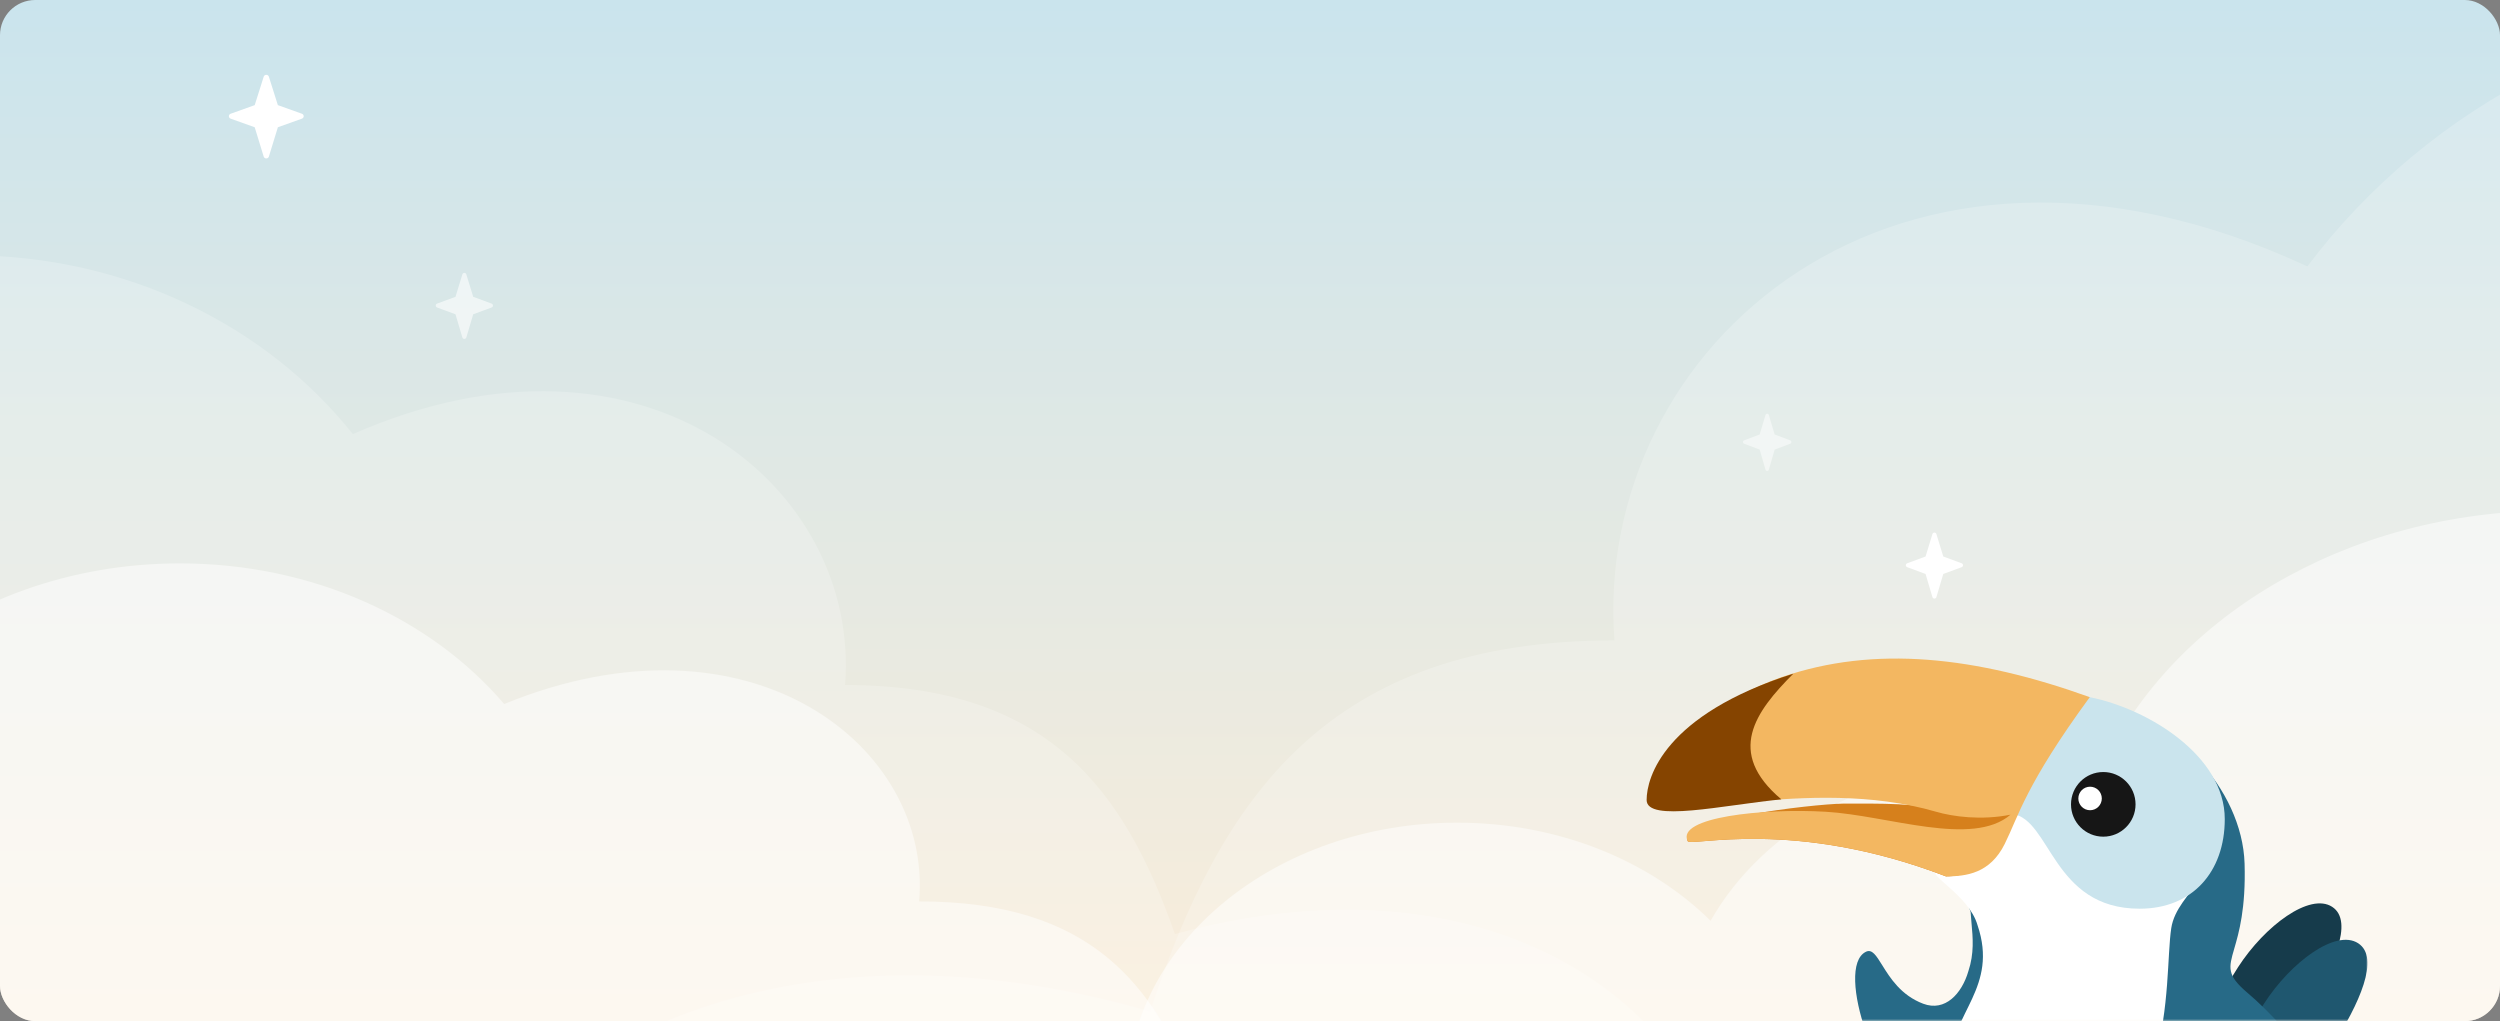 <svg width="568" height="232" viewBox="0 0 568 232" fill="none" xmlns="http://www.w3.org/2000/svg" preserveAspectRatio="none">
<rect x="0" y="0" width="568" height="232" fill="#808080" stroke="none"/>
<g clip-path="url(#clip0_1078_104689)">
<rect width="568" height="232" fill="url(#paint0_linear_1078_104689)"/>
<path opacity="0.2" d="M261.288 229.799C277.445 180.922 301.877 145.495 366.801 145.495C361.776 78.905 430.641 17.05 524.233 60.528C551.818 23.87 596.644 0 647.282 0C730.924 0 798.803 65.075 799 145.495V376.147L86.713 377C58.34 279.435 138.633 194.278 261.288 229.799Z" fill="white"/>
<path opacity="0.2" d="M266.94 212.216C255.464 179.415 238.109 155.64 191.994 155.64C195.563 110.952 146.648 69.442 80.169 98.62C60.575 74.019 28.735 58 -7.234 58C-66.645 58 -114.86 101.671 -115 155.64V310.428L390.942 311C411.095 245.525 354.063 188.378 266.94 212.216Z" fill="white"/>
<path d="M272.028 249.3C262.352 223.5 247.72 204.8 208.838 204.8C211.847 169.65 170.605 137 114.554 159.95C98.034 140.6 71.188 128 40.862 128C-9.23 128 -49.882 162.35 -50 204.8V326.55L376.578 327C393.571 275.5 345.485 230.55 272.028 249.3Z" fill="white" fill-opacity="0.5"/>
<path d="M256 248.532C256.306 214.429 289.801 186.909 331.057 186.909C354.237 186.909 374.865 195.604 388.651 209.195C400.599 188.091 426.536 173.403 456.661 173.403C463.707 173.403 470.549 174.247 476.983 175.766C492.3 140.903 532.739 116 580.224 116C640.677 116 689.694 156.435 690 206.325V311H256V248.532Z" fill="white" fill-opacity="0.5"/>
<path d="M68.599 25.843L63.13 23.887L61.087 17.42C61.009 17.171 60.77 17 60.5 17C60.23 17 59.991 17.171 59.913 17.42L57.871 23.887L52.401 25.843C52.16 25.929 52 26.151 52 26.4C52 26.648 52.16 26.87 52.401 26.957L57.868 28.912L59.911 35.575C59.988 35.827 60.228 36 60.5 36C60.772 36 61.012 35.827 61.089 35.575L63.132 28.911L68.599 26.956C68.84 26.87 69 26.648 69 26.4C69 26.151 68.84 25.929 68.599 25.843Z" fill="white"/>
<path opacity="0.5" d="M406.74 100.05L403.202 98.712L401.88 94.288C401.829 94.117 401.675 94 401.5 94C401.325 94 401.171 94.117 401.12 94.288L399.799 98.712L396.26 100.05C396.103 100.11 396 100.261 396 100.431C396 100.601 396.103 100.753 396.26 100.812L399.797 102.15L401.119 106.71C401.169 106.882 401.324 107 401.5 107C401.676 107 401.831 106.882 401.881 106.709L403.203 102.15L406.741 100.812C406.896 100.753 407 100.602 407 100.431C407 100.262 406.896 100.11 406.74 100.05Z" fill="white"/>
<path opacity="0.6" d="M111.693 68.981L107.511 67.437L105.949 62.332C105.889 62.135 105.706 62 105.5 62C105.294 62 105.111 62.135 105.051 62.332L103.49 67.437L99.307 68.981C99.122 69.049 99 69.224 99 69.421C99 69.617 99.122 69.793 99.307 69.861L103.487 71.404L105.049 76.665C105.109 76.864 105.292 77 105.5 77C105.708 77 105.891 76.864 105.951 76.664L107.513 71.404L111.694 69.86C111.877 69.793 112 69.617 112 69.421C112 69.225 111.877 69.049 111.693 68.981Z" fill="white"/>
<path d="M445.693 127.981L441.511 126.437L439.949 121.332C439.889 121.135 439.706 121 439.5 121C439.294 121 439.111 121.135 439.051 121.332L437.49 126.437L433.307 127.981C433.122 128.05 433 128.224 433 128.421C433 128.617 433.122 128.792 433.307 128.86L437.487 130.404L439.049 135.665C439.109 135.864 439.292 136 439.5 136C439.708 136 439.891 135.864 439.951 135.664L441.513 130.404L445.694 128.86C445.877 128.793 446 128.617 446 128.421C446 128.225 445.877 128.05 445.693 127.981Z" fill="white"/>
<mask id="mask0_1078_104689" style="mask-type:alpha" maskUnits="userSpaceOnUse" x="372" y="148" width="167" height="84">
<rect x="372" y="148" width="166.046" height="84" fill="#C4C4C4"/>
</mask>
<g mask="url(#mask0_1078_104689)">
<path d="M508.486 219.746C502.379 229.204 500.099 238.417 505.163 241.693C510.232 244.969 517.851 238.857 523.957 229.398C530.064 219.939 534.928 209.302 529.859 206.026C524.801 202.75 514.592 210.293 508.486 219.746Z" fill="#163B4B"/>
<path d="M514.393 228.02C508.287 237.479 506.007 246.692 511.07 249.968C516.14 253.244 523.758 247.131 529.865 237.673C535.971 228.214 540.836 217.577 535.766 214.301C530.703 211.025 520.494 218.562 514.393 228.02Z" fill="#1F576F"/>
<path fill-rule="evenodd" clip-rule="evenodd" d="M446.433 285.679C446.432 285.684 446.431 285.689 446.429 285.694C437.609 276.452 434.697 261.338 435.781 249.974C427.307 249.845 416.559 219.74 423.966 216.23C425.335 215.579 426.275 217.093 427.639 219.289C429.409 222.141 431.893 226.143 436.959 228.05C441.934 229.923 445.722 225.767 447.209 220.672C448.565 216.6 448.234 213.046 447.928 209.749C447.848 208.887 447.77 208.042 447.723 207.211C446.771 203.877 444.389 202.04 441.958 200.213C428.408 190.039 459.404 161.616 476.347 161.616C493.29 161.616 509.47 179.256 509.969 196.205C510.27 206.433 508.675 211.917 507.625 215.526C506.345 219.927 505.875 221.543 510.637 225.577C520.523 233.946 534.67 251.996 535.309 260.289C535.778 266.354 532.643 266.964 529.308 266.296C525.217 265.475 522.094 261.701 519.181 257.616C520.131 261.074 521.49 265.434 522.639 266.964C522.639 266.964 515.384 279.875 511.774 284.323C503.106 295 497.105 296.337 495.106 295.668C493.266 295.059 490.477 289.949 490.037 289.122C486.234 290.335 482.178 290.998 477.97 290.998C474.015 290.998 470.199 290.412 466.589 289.327L466.636 289.661C466.636 289.661 463.97 295 461.971 295.668C460.061 296.307 454.492 295.114 446.433 285.679Z" fill="#276A87"/>
<path d="M493.307 210.89C491.514 222.581 495.306 261.624 462.634 260.288C451.968 259.854 443.3 251.62 443.3 240.93C443.3 230.235 454.083 224.322 449.301 210.222C447.285 203.16 437.357 198.647 439.965 197.54C446.939 194.574 462.358 157.12 475.767 159.564C483.098 160.9 501.506 168.653 503.973 182.853C506.64 198.208 494.638 202.21 493.307 210.89Z" fill="white"/>
<path d="M505.467 186.098C505.467 198.081 498.1 206.459 486.131 206.459C466.255 206.459 465.962 186.098 457.172 184.923C457.172 172.94 463.061 156.044 474.796 158.394C488.131 161.064 505.467 171.745 505.467 186.098Z" fill="#CAE4ED"/>
<path d="M455.459 190.437C455.459 192.834 450.225 199.116 442.124 199.116C407.452 185.765 384.115 192.44 383.448 191.105C381.049 186.301 411.267 182.731 418.786 182.579C426.94 182.579 436.083 182.367 442.791 184.429C445.198 185.17 453.559 181.232 456.126 182.427C458.693 183.622 455.459 189.937 455.459 190.437Z" fill="#D6801C"/>
<path d="M404.931 153.801C389.075 159.255 374.004 171.978 376.004 181.992C377.158 187.76 410.879 175.971 439.883 184.429C443.684 185.537 450.125 186.431 456.793 185.096C448.088 192.541 429.041 185.268 414.786 184.429C400.531 183.59 380.747 185.697 383.448 191.104C384.115 192.439 407.452 185.764 442.124 199.115C446.731 199.115 452.126 198.448 455.459 191.772C458.593 185.49 460.127 178.421 474.796 158.393C448.792 149.048 425.801 146.624 404.931 153.801Z" fill="#F3B761"/>
<path d="M404.72 181.611C391.385 182.946 374.113 186.918 374.113 181.758C374.113 176.598 378.114 162.399 407.452 153.053C398.784 161.731 392.052 170.93 404.72 181.611Z" fill="#854400"/>
<path d="M477.865 190.092C481.914 190.092 485.196 186.804 485.196 182.748C485.196 178.693 481.914 175.405 477.865 175.405C473.815 175.405 470.533 178.693 470.533 182.748C470.528 186.804 473.809 190.092 477.865 190.092Z" fill="#161616"/>
<path d="M474.864 184.084C476.335 184.084 477.531 182.888 477.531 181.412C477.531 179.935 476.335 178.739 474.864 178.739C473.393 178.739 472.198 179.935 472.198 181.412C472.198 182.888 473.388 184.084 474.864 184.084Z" fill="white"/>
</g>
</g>
<defs>
<linearGradient id="paint0_linear_1078_104689" x1="284" y1="0" x2="284" y2="232" gradientUnits="userSpaceOnUse">
<stop stop-color="#CAE4ED"/>
<stop offset="1" stop-color="#FAEDDA"/>
</linearGradient>
<clipPath id="clip0_1078_104689">
<rect width="568" height="232" rx="8" fill="white"/>
</clipPath>
</defs>
</svg>
